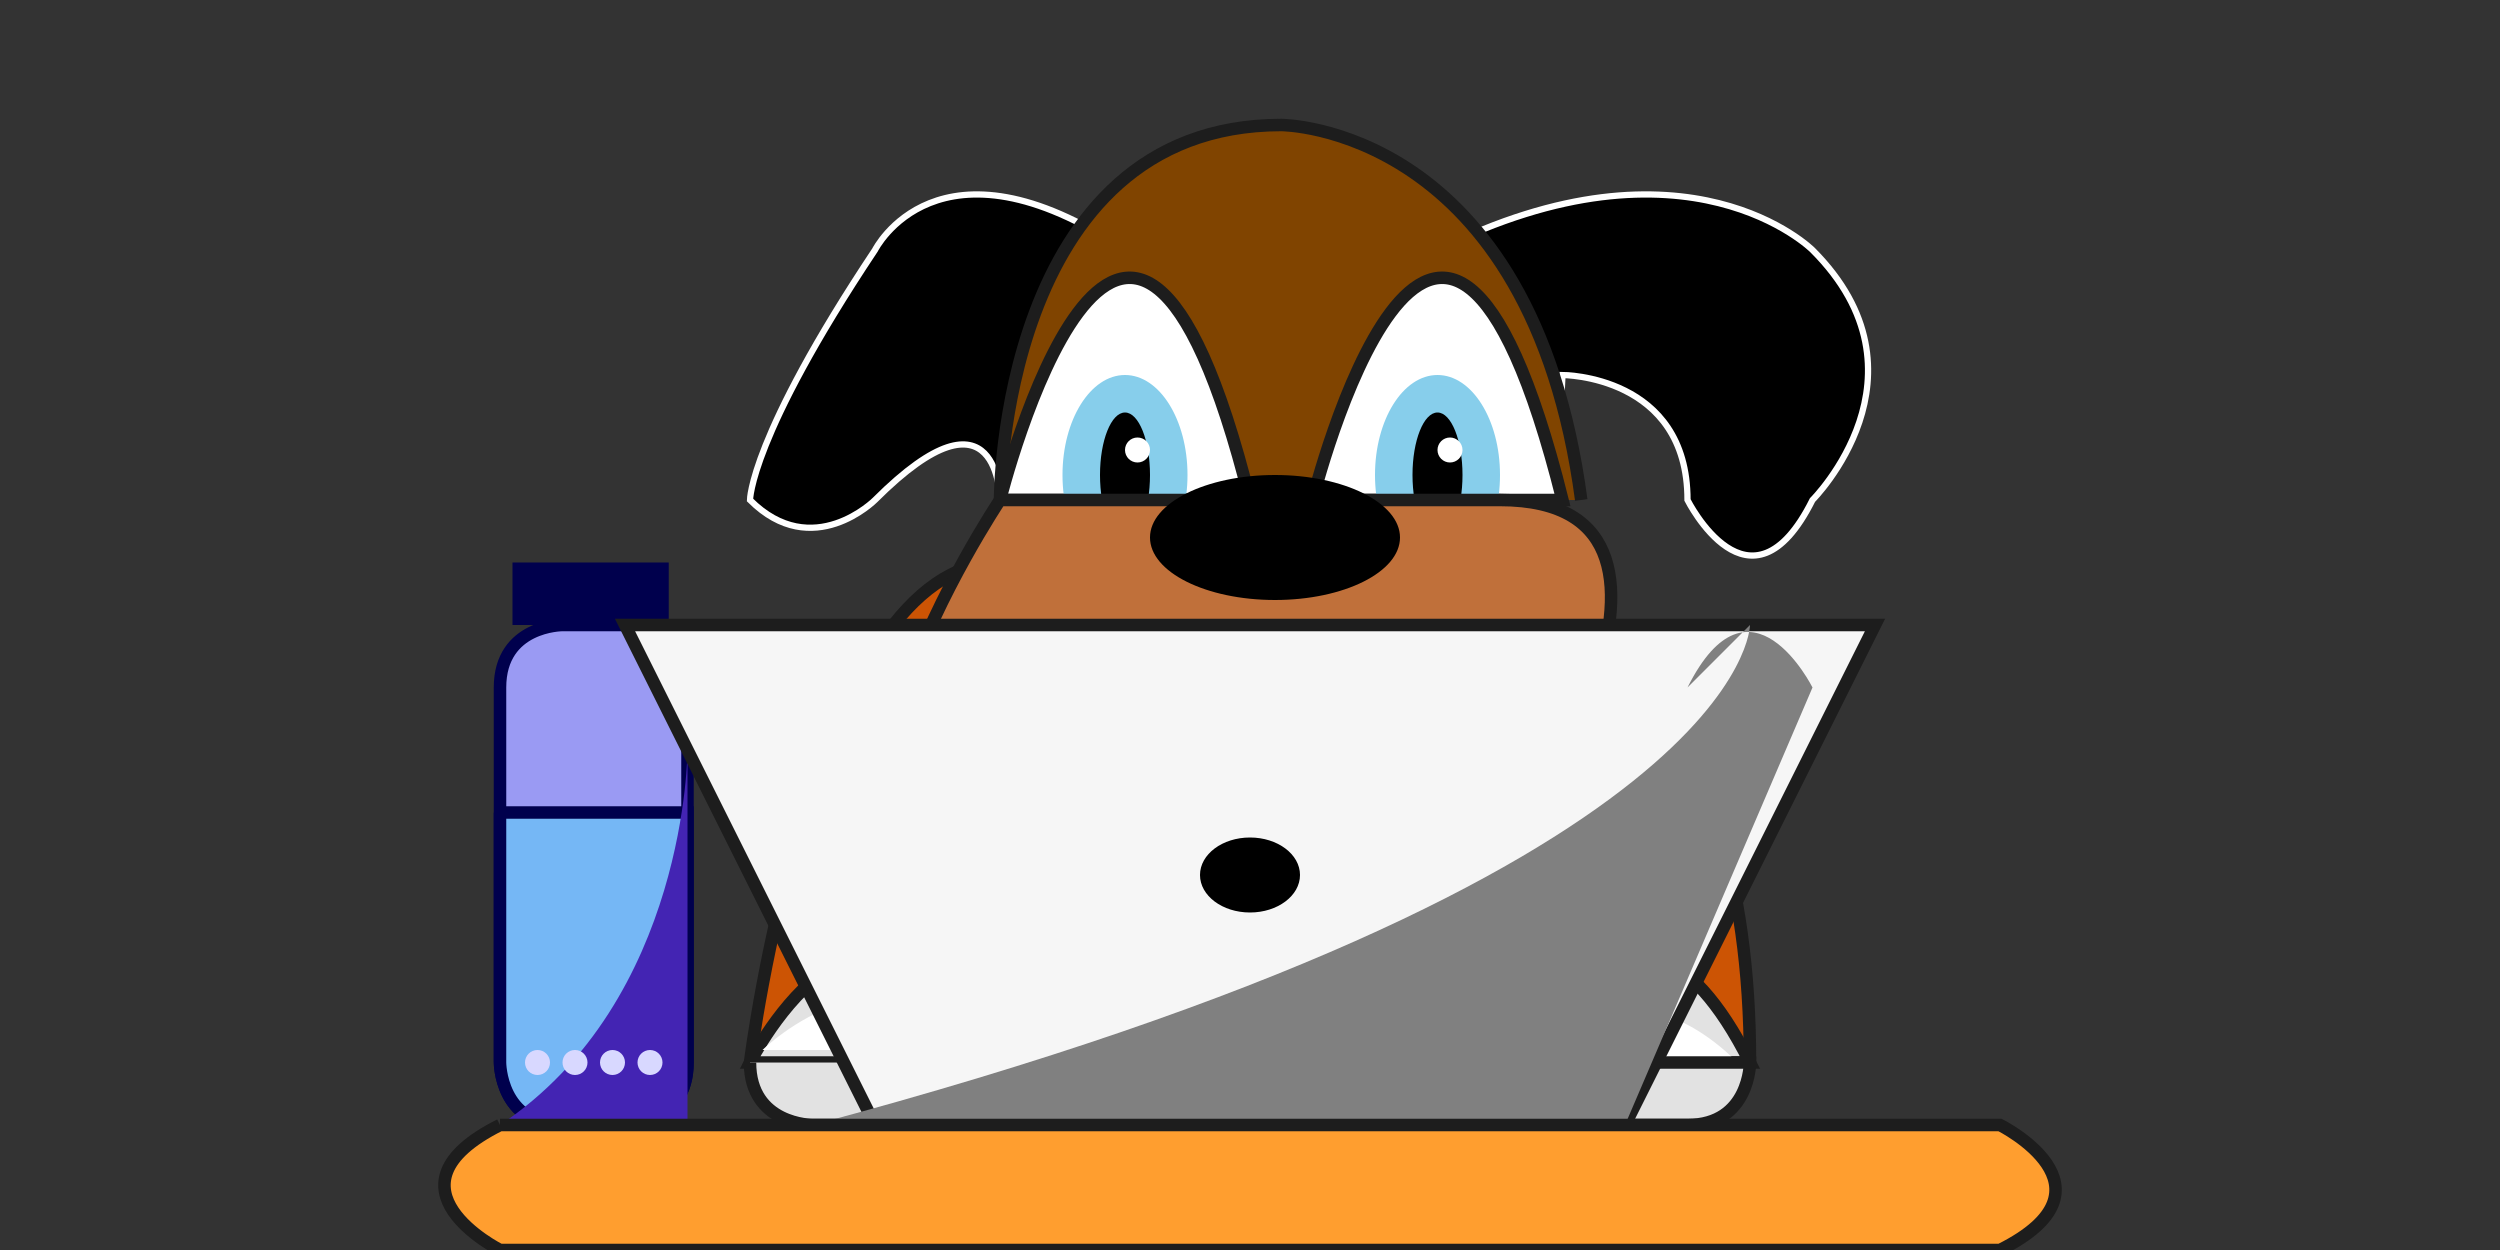 <svg viewBox="0 0 200 100" xmlns="http://www.w3.org/2000/svg">
    <rect x="0" y="0" width="200" height="100" fill="#333333" stroke="none"/>
    <style>
        #bubbles circle {
            animation: up 2s ease-out infinite;
        }

        #bubbles circle:nth-of-type(4n+1) {
            animation-delay: .5s;
        }


        #bubbles circle:nth-of-type(4n+2) {
            animation-delay: .8s;
        }

        #bubbles circle:nth-of-type(4n+3) {
            animation-delay: 1.2s;
        }

        .eye {
            animation: triggerEyes 2s infinite;
        }

        @keyframes triggerEyes {
            0% {
                transform: translateY(0);
            }

            25% {
                transform: translateX(-1%);
            }

            50% {
                transform: translateY(-2%);
            }

            75% {
                transform: translateX(1%);
            }

            100% {
                transform: translateX(0);
            }
        }

        @keyframes up {
            from {
                opacity: 0;
                transform: translateY(0);
            }

            to {
                opacity: 1;
                transform: translateY(-20px);
            }
        }
    </style>
    <g id="corgi">
        <path d="M60 85 c 0 0, 5 -40 ,20 -40 c 0 0, 60 -20, 60 40" fill="#cc5404" stroke="#1d1d1d" />
        <path d="M60 85 c 0 0, 10 -20, 20 0 Z" fill="#e2e2e2" stroke="#1d1d1d" />
        <path d="M120 85 c 0 0, 10 -20, 20 0 Z" fill="#e2e2e2" stroke="#1d1d1d" />
        <path d="M61 84 c 0 0, 10 -10, 20 0 Z" fill="white" stroke="" />
        <path d="M119 85 c 0 0, 10 -10, 20 0 Z" fill="white" stroke="" />
    </g>
    <g id="corgi_head">
        <path d="M80 40 c 0 0, 0 -10, -10 0 c 0 0, -5 5 , -10 0 c 0 0, 0 -5, 10 -20 c 0 0, 5 -10, 20 0" stroke="white" stroke-width=".5"/>
        <path d="M125 40 c 0 0,0 10, 0 -10 c 0 0, 10 0, 10 10 c 0 0, 5 10,10 0 c 0 0, 10 -10, 0 -20 c 0 0, -10 -10, -30 0" stroke="white" stroke-width=".5"/>
        <path d="M80 40 c 0 0, 0 -30 , 22.5 -30 c 0 0, 20 0 , 24 30" fill="#804400" stroke="#1d1d1d" />
        <path d="M80 40 c 0 0, 10 -40, 20 0 Z" fill="white" stroke="#1d1d1d" />
        <path d="M105 40 c 0 0, 10 -40, 20 0 Z" fill="white" stroke="#1d1d1d" />
        <g class="eye">
            <ellipse rx="5" ry="8" cx="115" cy="38" fill="skyblue" />
            <ellipse rx="2" ry="5" cx="115" cy="38" fill="black" />
            <circle cx="116" cy="36" r="1" fill="white" />
        </g>
        <g class="eye">
            <ellipse rx="5" ry="8" cx="90" cy="38" fill="skyblue" />
            <ellipse rx="2" ry="5" cx="90" cy="38" fill="black" />
            <circle cx="91" cy="36" r="1" fill="white" />
        </g>
        <path d="M80 40 c 0 0 , -20 30, 0 30 h 40 c 0 0, 20 -30, 0 -30 Z" fill="#c0703a" stroke="#1d1d1d" />
        <ellipse cx="102" cy="43" rx="10" ry="5" fill="black" />
    </g>
    <g id="bottle">
        <path d="M40 55 v 30 c 0 0, 0 5, 5 5 h 5 c 0 0, 5 0, 5 -5 v -30 c 0 0, 0 -5, -5 -5 h -5 c 0 0, -5 0, -5 5"
            fill="#9a9af3" stroke="#00004d" />
        <path d="M40 65 v 20 c 0 0, 0 5, 5 5 h 5 c 0 0, 5 0, 5 -5 v -20 h -15" fill="#75b7f5" stroke="#00004d" />
        <path d="M41 50 v -5 h 12.5 v 5" fill="#00004d" />
        <path d="M55 60 c 0 0, 0 20 ,-15 30 c 0 0, 0 5, 5 5 h 5 c 0 0, 5 0, 5 -5 v -20" fill="#4324b3" />
        <g id="bubbles">
            <circle cx="43" cy="85" r=".5" stroke="#d8d8ff" />
            <circle cx="46" cy="85" r=".5" stroke="#d8d8ff" />
            <circle cx="49" cy="85" r=".5" stroke="#d8d8ff" />
            <circle cx="52" cy="85" r=".5" stroke="#d8d8ff" />
        </g>
    </g>
    <g id="computer">
        <path d="M70 85 h 70 c 0 0, 0 5 ,-5 5 h-70 c 0 0, -5 0 , -5 -5" stroke="#1d1d1d" fill="#e2e2e2" />
        <path d="M130 90 l20 -40 h-100 l20 40" stroke="#1d1d1d" fill="#f6f6f6" />
        <ellipse cx="100" cy="70" rx="4" ry="3" />
        <path d="M140 50 c 0 0, 0 20 ,-75 40 h65 l 15 -35 c 0 0, -5 -10 , -10 0" fill="grey" />
        <path d="M40 90 h120 c 0 0, 10 5 ,0 10 h-120 c 0 0, -10 -5 , 0 -10" stroke="#1d1d1d" fill="#ff9e2f" />
    </g>
    <!-- M:X-debut Y-debut H:X-trait V:Y-trait L:X-diagonale Y-Diagonale Z:fermer -->
</svg>